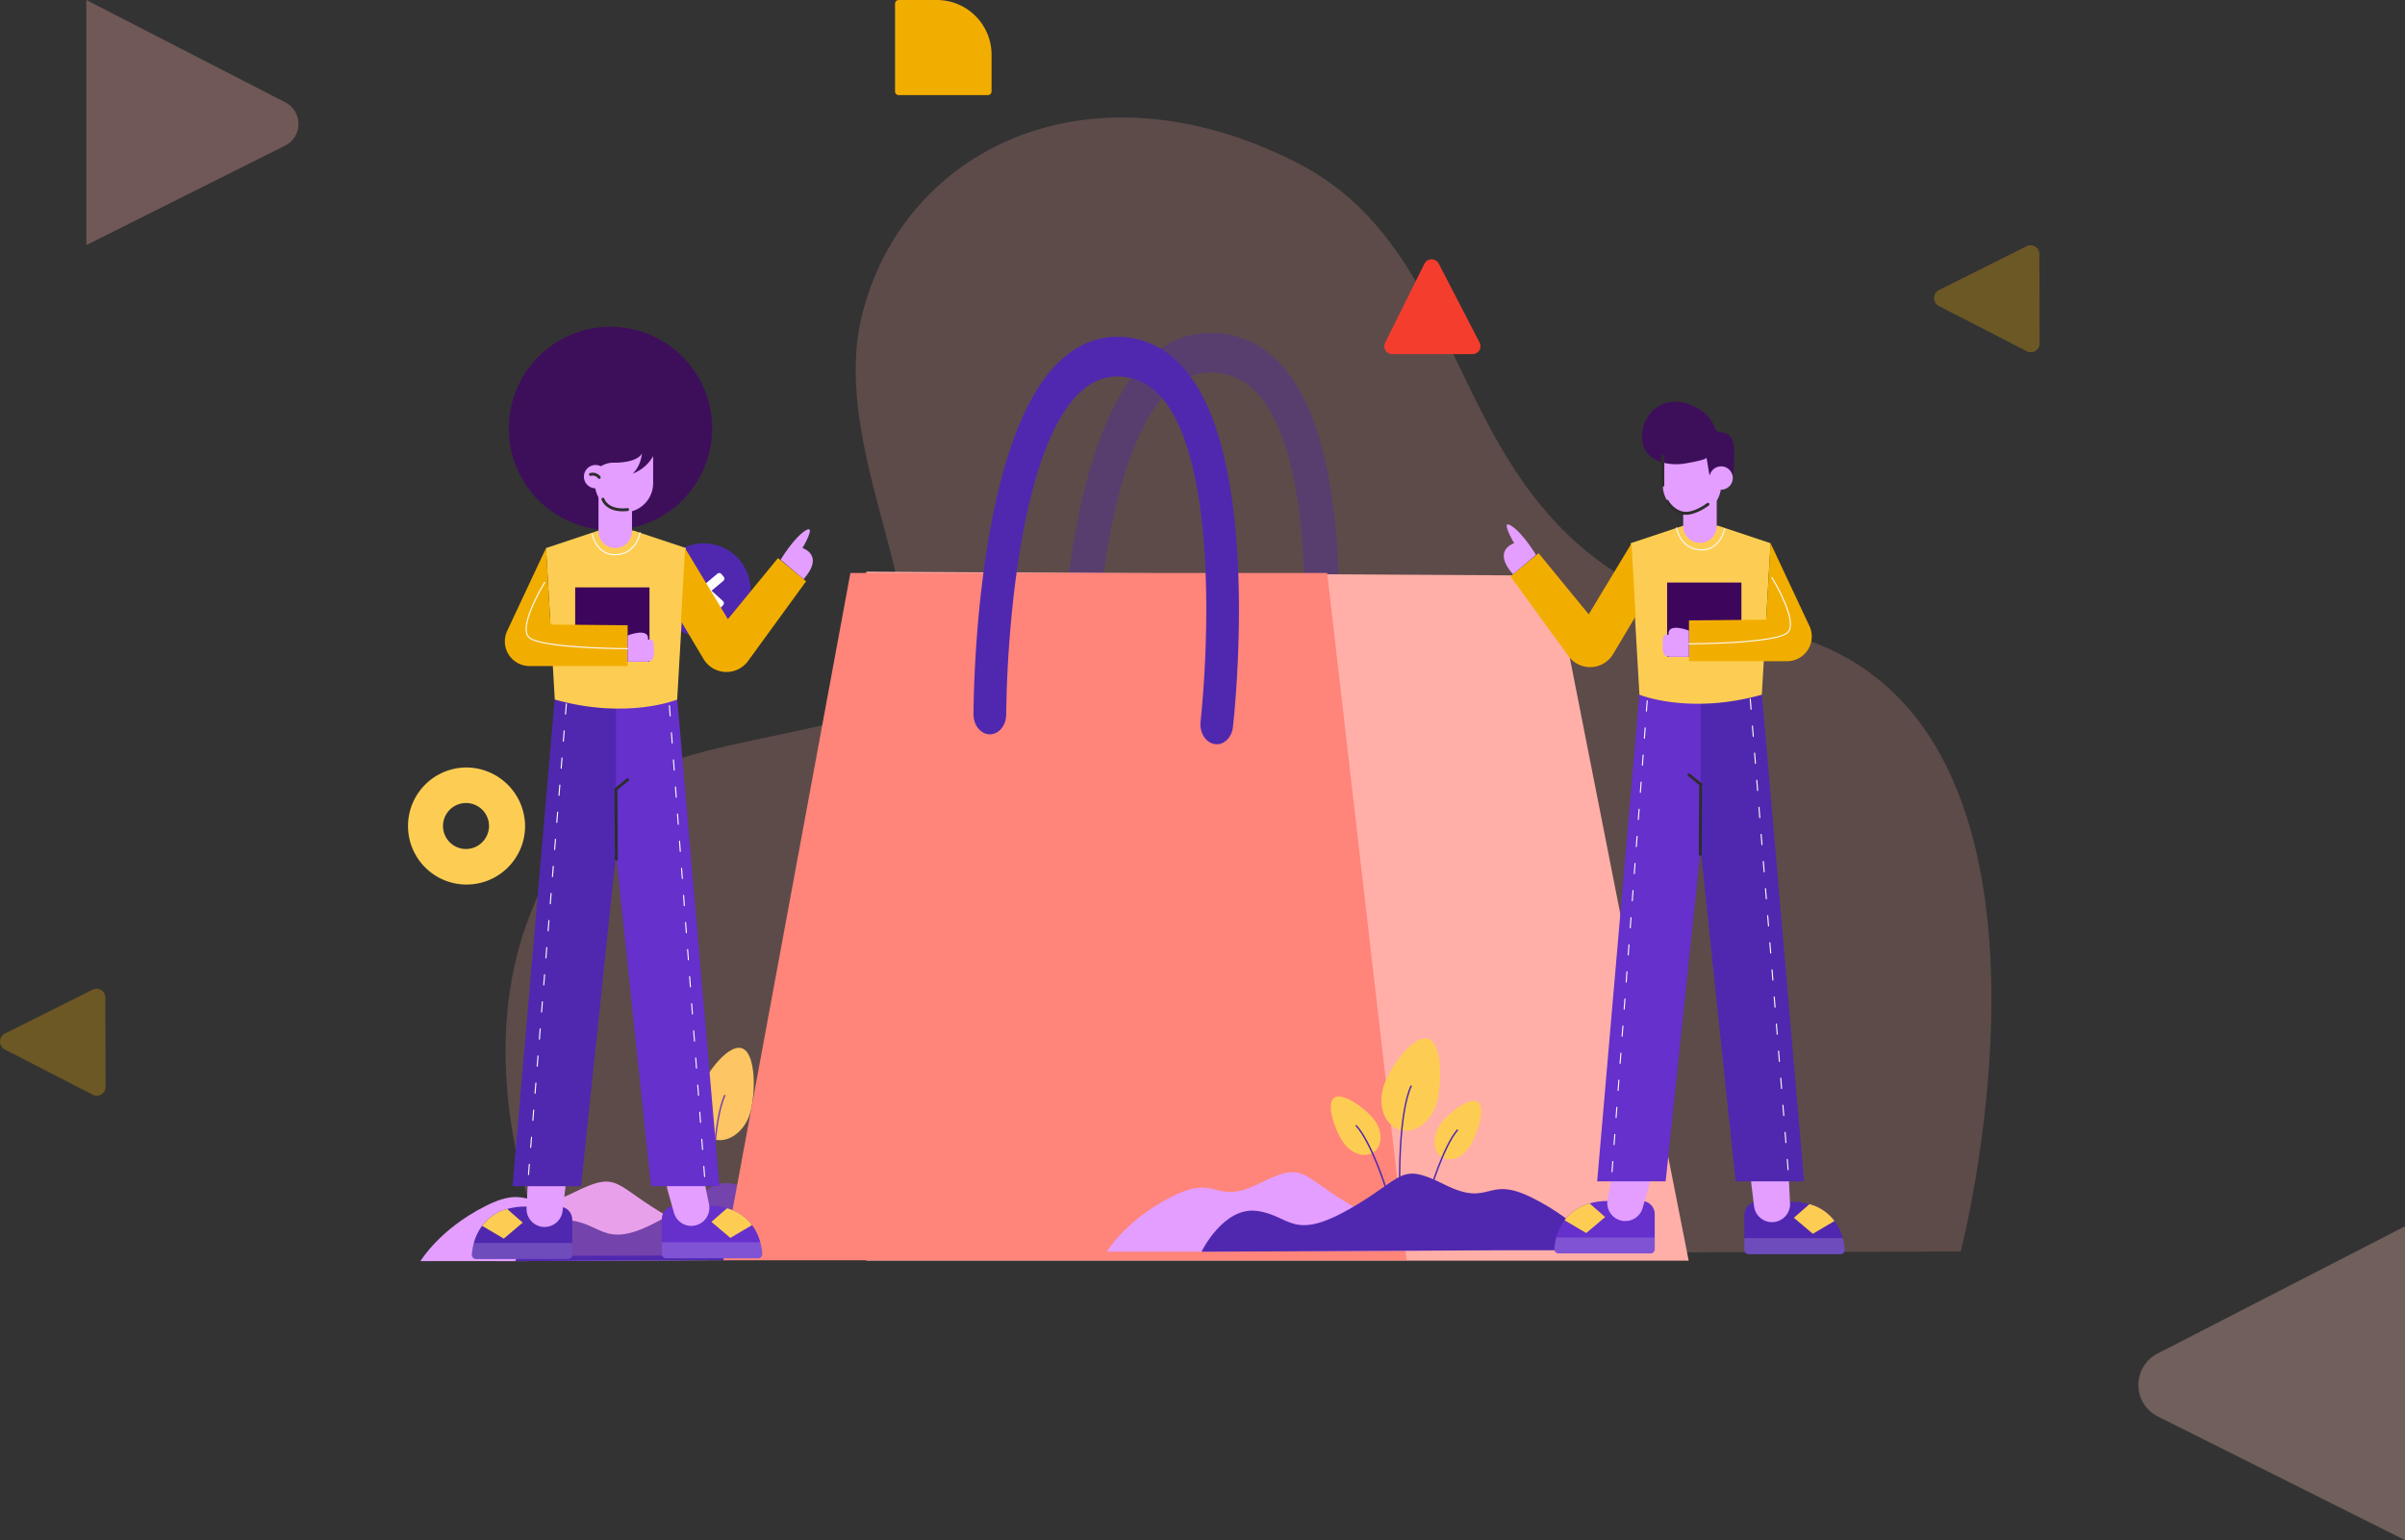 <svg xmlns="http://www.w3.org/2000/svg" width="1088.301" height="697.004" viewBox="0 0 1088.301 697.004">
    <rect x="0" y="0" width="1088.301" height="697.004" fill="#333333" stroke="none"/>
    <defs>
        <style>
            .cls-1{fill:#f2ae00}.cls-2{fill:#e39eff}.cls-3{fill:#5028af}.cls-4{fill:#fdcd53}.cls-8{fill:#ffafa8}.cls-10{opacity:.17}.cls-11{fill:#fff}.cls-12{fill:#6530cb}.cls-13{fill:#3d065c}.cls-14{fill:#2d2d2d}.cls-15{fill:#f9f9f9}.cls-16{fill:#3d0f5b}.cls-18{opacity:.3}
        </style>
    </defs>
    <g id="Group_1828" data-name="Group 1828" transform="translate(-89.707 -103.466)">
        <g id="Group_1815" data-name="Group 1815" transform="translate(273.555 103.466)">
            <g id="Group_1611" data-name="Group 1611" transform="translate(221.166)">
                <g id="Group_1610" data-name="Group 1610">
                    <g id="Group_1609" data-name="Group 1609">
                        <path id="Rectangle_923" d="M1.68 0h17.238a24.764 24.764 0 0 1 24.764 24.764v16.6A1.68 1.68 0 0 1 42 43.044H1.68A1.68 1.68 0 0 1 0 41.364V1.68A1.68 1.68 0 0 1 1.68 0z" class="cls-1" data-name="Rectangle 923"/>
                    </g>
                </g>
            </g>
            <g id="Group_1638" data-name="Group 1638" transform="translate(6.413 474.2)">
                <g id="Group_1618" data-name="Group 1618" transform="translate(0 60.553)">
                    <g id="Group_1614" data-name="Group 1614">
                        <g id="Group_1613" data-name="Group 1613">
                            <g id="Group_1612" data-name="Group 1612">
                                <path id="Path_4230" d="M303.795 480.361l136.485-.661s-9.891-20.44-25.056-18.462-15.823 13.846-41.538-.659-22.417-21.758-43.517-11.21-18.462-4.614-39.561 5.935-29.671 25.055-29.671 25.055z" class="cls-2" data-name="Path 4230" transform="translate(-260.937 -444.365)"/>
                            </g>
                        </g>
                    </g>
                    <g id="Group_1617" data-name="Group 1617" transform="translate(42.858 .66)">
                        <g id="Group_1616" data-name="Group 1616">
                            <g id="Group_1615" data-name="Group 1615">
                                <path id="Path_4231" d="M426.094 479.494l-135.826.659s9.891-20.44 25.056-18.462 15.823 13.846 41.538-.659 22.417-21.758 43.517-11.209 18.462-4.616 39.561 5.934 30.329 23.737 30.329 23.737z" class="cls-3" data-name="Path 4231" transform="translate(-290.268 -444.816)"/>
                            </g>
                        </g>
                    </g>
                </g>
                <g id="Group_1637" data-name="Group 1637" transform="translate(101.363)">
                    <g id="Group_1621" data-name="Group 1621" transform="translate(22.881)">
                        <g id="Group_1620" data-name="Group 1620">
                            <g id="Group_1619" data-name="Group 1619">
                                <path id="Path_4232" d="M370.957 432.253c-2.456 8.589-9.864 14-16.545 12.093s-10.105-10.423-7.649-19.013 13.57-24.16 20.25-22.249 6.4 20.579 3.944 29.169z" class="cls-4" data-name="Path 4232" transform="translate(-345.968 -402.923)"/>
                            </g>
                        </g>
                    </g>
                    <g id="Group_1624" data-name="Group 1624" transform="translate(30.832 21.244)">
                        <g id="Group_1623" data-name="Group 1623">
                            <g id="Group_1622" data-name="Group 1622">
                                <path id="Path_4233" d="M351.595 464.155c-.395-1.98-.7-34.368 5.124-46.693l.6.282c-5.773 12.212-5.465 44.319-5.073 46.283z" class="cls-3" data-name="Path 4233" transform="translate(-351.409 -417.462)"/>
                            </g>
                        </g>
                    </g>
                    <g id="Group_1627" data-name="Group 1627" transform="translate(0 26.293)">
                        <g id="Group_1626" data-name="Group 1626">
                            <g id="Group_1625" data-name="Group 1625">
                                <path id="Path_4234" d="M335.881 441.617c3.577 5.2 9.723 7.261 13.728 4.613s4.351-9.005.774-14.2-14.483-13.238-18.488-10.591.41 14.984 3.986 20.178z" class="cls-4" data-name="Path 4234" transform="translate(-330.308 -420.917)"/>
                            </g>
                        </g>
                    </g>
                    <g id="Group_1630" data-name="Group 1630" transform="translate(11.126 39.13)">
                        <g id="Group_1629" data-name="Group 1629">
                            <g id="Group_1628" data-name="Group 1628">
                                <path id="Path_4235" d="M351.749 459.786c-.184-1.384-7.236-22.723-13.826-29.627l.478-.456c6.841 7.169 13.81 28.547 14 29.995z" class="cls-3" data-name="Path 4235" transform="translate(-337.923 -429.703)"/>
                            </g>
                        </g>
                    </g>
                    <g id="Group_1633" data-name="Group 1633" transform="translate(46.962 28.271)">
                        <g id="Group_1632" data-name="Group 1632">
                            <g id="Group_1631" data-name="Group 1631">
                                <path id="Path_4236" d="M378.353 442.971c-3.352 5.194-9.11 7.261-12.863 4.613s-4.078-9.007-.726-14.2 13.571-13.238 17.324-10.591-.388 14.982-3.735 20.178z" class="cls-4" data-name="Path 4236" transform="translate(-362.448 -422.271)"/>
                            </g>
                        </g>
                    </g>
                    <g id="Group_1636" data-name="Group 1636" transform="translate(44.073 41.118)">
                        <g id="Group_1635" data-name="Group 1635">
                            <g id="Group_1634" data-name="Group 1634">
                                <path id="Path_4237" d="M361.126 461.132l-.655-.08c.181-1.448 6.711-22.823 13.12-29.989l.491.438c-6.174 6.904-12.782 28.249-12.956 29.631z" class="cls-3" data-name="Path 4237" transform="translate(-360.471 -431.063)"/>
                            </g>
                        </g>
                    </g>
                </g>
            </g>
            <g id="Group_1639" data-name="Group 1639" opacity="0.21" transform="translate(44.916 53.171)">
                <path id="Path_4238" fill="#ffa8a1" d="M945.787 627.975l-638.937 2.006s-37.467-79.616-8.7-153.88 65.567-70.249 138.493-87.644-6.689-110.393 12.045-184.657 101.694-116.413 196.029-68.91 58.876 182.648 212.757 211.417 88.313 281.668 88.313 281.668z" data-name="Path 4238" transform="translate(-287.288 -114.777)"/>
            </g>
            <g id="Group_1646" data-name="Group 1646" transform="translate(143.437 150.615)">
                <g id="Group_1641" data-name="Group 1641" opacity="0.37" transform="translate(151.918)">
                    <g id="Group_1640" data-name="Group 1640">
                        <path id="Path_4239" d="M574.828 365.876a6.707 6.707 0 0 1-1.087-.088c-4.262-.685-7.236-5.227-6.643-10.142a479.41 479.41 0 0 0 2.668-57.563c-.63-39.744-6.8-69.086-17.853-84.852-5.921-8.451-13.148-12.925-22.092-13.681-8.7-.722-16.194 2.421-22.929 9.641-13.058 14-22.853 42.974-28.325 83.8a505.493 505.493 0 0 0-4.3 59.4c0 4.965-3.489 8.989-7.794 8.989s-7.794-4.024-7.794-8.989c0-4.739.427-116.523 37.6-156.369 9.943-10.661 21.6-15.513 34.68-14.4 13.3 1.121 24.429 7.958 33.088 20.32 31.528 45.013 19.036 151.67 18.49 156.188-.545 4.495-3.884 7.746-7.709 7.746z" class="cls-3" data-name="Path 4239" transform="translate(-458.684 -181.466)"/>
                    </g>
                </g>
                <g id="Group_1642" data-name="Group 1642" transform="translate(64.722 108.096)">
                    <path id="Path_4240" d="M771.163 567.276H399.009v-311.83l311.027 1.782z" class="cls-8" data-name="Path 4240" transform="translate(-399.009 -255.446)"/>
                </g>
                <g id="Group_1643" data-name="Group 1643" transform="translate(0 108.702)">
                    <path id="Path_4241" fill="#ff847a" d="M663.943 566.887H354.714l57.531-311.027h215.741z" data-name="Path 4241" transform="translate(-354.714 -255.86)"/>
                </g>
                <g id="Group_1645" data-name="Group 1645" transform="translate(113.264 1.797)">
                    <g id="Group_1644" data-name="Group 1644">
                        <path id="Path_4242" d="M542.293 367.107a6.031 6.031 0 0 1-1.029-.089c-4.04-.684-6.857-5.227-6.3-10.142a505.2 505.2 0 0 0 2.529-57.563c-.6-39.744-6.447-69.086-16.918-84.852-5.612-8.45-12.459-12.926-20.936-13.679-8.242-.722-15.345 2.42-21.728 9.639-12.375 14-21.658 42.975-26.842 83.8a532.974 532.974 0 0 0-4.072 59.4c0 4.965-3.307 8.989-7.386 8.989s-7.386-4.024-7.386-8.989c0-4.739.4-116.522 35.628-156.369 9.423-10.659 20.474-15.513 32.863-14.4 12.6 1.122 23.151 7.959 31.357 20.321 29.876 45.013 18.04 151.671 17.521 156.187-.511 4.495-3.675 7.747-7.301 7.747z" class="cls-3" data-name="Path 4242" transform="translate(-432.23 -182.697)"/>
                    </g>
                </g>
            </g>
            <g id="Group_1673" data-name="Group 1673" transform="translate(316.994 469.928)">
                <g id="Group_1653" data-name="Group 1653" transform="translate(0 60.554)">
                    <g id="Group_1649" data-name="Group 1649">
                        <g id="Group_1648" data-name="Group 1648">
                            <g id="Group_1647" data-name="Group 1647">
                                <path id="Path_4243" d="M516.351 477.438l136.484-.661s-9.889-20.439-25.055-18.462-15.824 13.848-41.538-.659-22.419-21.758-43.517-11.209-18.462-4.616-39.561 5.934-29.671 25.056-29.671 25.056z" class="cls-2" data-name="Path 4243" transform="translate(-473.493 -441.441)"/>
                            </g>
                        </g>
                    </g>
                    <g id="Group_1652" data-name="Group 1652" transform="translate(42.858 .66)">
                        <g id="Group_1651" data-name="Group 1651">
                            <g id="Group_1650" data-name="Group 1650">
                                <path id="Path_4244" d="M638.649 476.57l-135.825.661s9.889-20.44 25.055-18.462 15.824 13.846 41.538-.66 22.419-21.757 43.518-11.209 18.46-4.614 39.56 5.935 30.33 23.735 30.33 23.735z" class="cls-3" data-name="Path 4244" transform="translate(-502.824 -441.893)"/>
                            </g>
                        </g>
                    </g>
                </g>
                <g id="Group_1672" data-name="Group 1672" transform="translate(101.362)">
                    <g id="Group_1656" data-name="Group 1656" transform="translate(22.882)">
                        <g id="Group_1655" data-name="Group 1655">
                            <g id="Group_1654" data-name="Group 1654">
                                <path id="Path_4245" d="M583.512 429.329c-2.456 8.59-9.863 14-16.544 12.094S556.863 431 559.319 422.41s13.57-24.16 20.251-22.251 6.399 20.58 3.942 29.17z" class="cls-4" data-name="Path 4245" transform="translate(-558.524 -399.999)"/>
                            </g>
                        </g>
                    </g>
                    <g id="Group_1659" data-name="Group 1659" transform="translate(30.832 21.244)">
                        <g id="Group_1658" data-name="Group 1658">
                            <g id="Group_1657" data-name="Group 1657">
                                <path id="Path_4246" d="M564.151 461.233c-.4-1.98-.7-34.368 5.124-46.695l.6.282c-5.775 12.213-5.466 44.32-5.075 46.284z" class="cls-3" data-name="Path 4246" transform="translate(-563.965 -414.538)"/>
                            </g>
                        </g>
                    </g>
                    <g id="Group_1662" data-name="Group 1662" transform="translate(0 26.294)">
                        <g id="Group_1661" data-name="Group 1661">
                            <g id="Group_1660" data-name="Group 1660">
                                <path id="Path_4247" d="M548.437 438.694c3.577 5.194 9.723 7.259 13.726 4.611s4.351-9.005.774-14.2-14.483-13.238-18.487-10.591.41 14.986 3.987 20.18z" class="cls-4" data-name="Path 4247" transform="translate(-542.864 -417.994)"/>
                            </g>
                        </g>
                    </g>
                    <g id="Group_1665" data-name="Group 1665" transform="translate(11.127 39.132)">
                        <g id="Group_1664" data-name="Group 1664">
                            <g id="Group_1663" data-name="Group 1663">
                                <path id="Path_4248" d="M564.3 456.861c-.184-1.382-7.236-22.721-13.826-29.625l.476-.456c6.841 7.167 13.81 28.547 14 29.993z" class="cls-3" data-name="Path 4248" transform="translate(-550.479 -426.78)"/>
                            </g>
                        </g>
                    </g>
                    <g id="Group_1668" data-name="Group 1668" transform="translate(46.962 28.273)">
                        <g id="Group_1667" data-name="Group 1667">
                            <g id="Group_1666" data-name="Group 1666">
                                <path id="Path_4249" d="M590.907 440.047c-3.35 5.2-9.11 7.261-12.863 4.613s-4.077-9.005-.726-14.2 13.573-13.237 17.325-10.589-.383 14.981-3.736 20.176z" class="cls-4" data-name="Path 4249" transform="translate(-575.004 -419.348)"/>
                            </g>
                        </g>
                    </g>
                    <g id="Group_1671" data-name="Group 1671" transform="translate(44.074 41.117)">
                        <g id="Group_1670" data-name="Group 1670">
                            <g id="Group_1669" data-name="Group 1669">
                                <path id="Path_4250" d="M573.68 458.21l-.653-.082c.18-1.447 6.71-22.822 13.12-29.989l.491.44c-6.175 6.904-12.785 28.249-12.958 29.631z" class="cls-3" data-name="Path 4250" transform="translate(-573.027 -428.139)"/>
                            </g>
                        </g>
                    </g>
                </g>
            </g>
            <g id="Group_1734" data-name="Group 1734" transform="translate(496.627 181.796)">
                <g id="Group_1720" data-name="Group 1720" transform="translate(0 55.52)">
                    <g id="Group_1711" data-name="Group 1711">
                        <g id="Group_1692" data-name="Group 1692" transform="translate(22.893 288.451)">
                            <g id="Group_1682" data-name="Group 1682" transform="translate(85.976 .29)">
                                <g id="Group_1675" data-name="Group 1675" transform="translate(0 17.801)">
                                    <g id="Group_1674" data-name="Group 1674">
                                        <path id="Path_4251" d="M714.437 474.332h-41.57a1.927 1.927 0 0 1-1.927-1.927v-15.876a5.935 5.935 0 0 1 5.934-5.934h15.165a30.547 30.547 0 0 1 8.367 1.089 20.885 20.885 0 0 1 11.334 7.621 22.867 22.867 0 0 1 3.739 7.773 27.207 27.207 0 0 1 .883 5.222 1.916 1.916 0 0 1-1.925 2.032z" class="cls-3" data-name="Path 4251" transform="translate(-670.939 -450.595)"/>
                                    </g>
                                </g>
                                <g id="Group_1677" class="cls-10" data-name="Group 1677" transform="translate(0 34.285)">
                                    <g id="Group_1676" data-name="Group 1676">
                                        <path id="Path_4252" d="M714.437 469.129h-41.57a1.927 1.927 0 0 1-1.927-1.927v-5.326h44.539a27.207 27.207 0 0 1 .883 5.222 1.916 1.916 0 0 1-1.925 2.031z" class="cls-11" data-name="Path 4252" transform="translate(-670.939 -461.876)"/>
                                    </g>
                                </g>
                                <g id="Group_1679" data-name="Group 1679" transform="translate(22.419 18.89)">
                                    <g id="Group_1678" data-name="Group 1678">
                                        <path id="Path_4253" d="M704.664 458.961l-9.81 5.8-8.571-7.253 7.047-6.165a20.885 20.885 0 0 1 11.334 7.618z" class="cls-4" data-name="Path 4253" transform="translate(-686.282 -451.34)"/>
                                    </g>
                                </g>
                                <g id="Group_1681" data-name="Group 1681" transform="translate(3.035)">
                                    <g id="Group_1680" data-name="Group 1680">
                                        <path id="Path_4254" d="M690.141 446.19l.521 10.681a8.176 8.176 0 0 1-8.166 8.574 8.178 8.178 0 0 1-8.117-7.186l-1.3-10.681a8.175 8.175 0 0 1 8.115-9.166h.782a8.175 8.175 0 0 1 8.165 7.778z" class="cls-2" data-name="Path 4254" transform="translate(-673.016 -438.412)"/>
                                    </g>
                                </g>
                            </g>
                            <g id="Group_1691" data-name="Group 1691">
                                <g id="Group_1684" data-name="Group 1684" transform="translate(0 17.762)">
                                    <g id="Group_1683" data-name="Group 1683">
                                        <path id="Path_4255" d="M614.028 474.105H655.6a1.927 1.927 0 0 0 1.927-1.926V456.3a5.934 5.934 0 0 0-5.934-5.934h-15.167a30.546 30.546 0 0 0-8.367 1.087 20.879 20.879 0 0 0-11.334 7.623 22.84 22.84 0 0 0-3.739 7.773 27.152 27.152 0 0 0-.883 5.221 1.916 1.916 0 0 0 1.925 2.035z" class="cls-12" data-name="Path 4255" transform="translate(-612.099 -450.37)"/>
                                    </g>
                                </g>
                                <g id="Group_1686" class="cls-10" data-name="Group 1686" transform="translate(0 34.246)">
                                    <g id="Group_1685" data-name="Group 1685">
                                        <path id="Path_4256" d="M614.028 468.9H655.6a1.927 1.927 0 0 0 1.927-1.926v-5.326h-44.541a27.151 27.151 0 0 0-.883 5.221 1.916 1.916 0 0 0 1.925 2.031z" class="cls-11" data-name="Path 4256" transform="translate(-612.099 -461.651)"/>
                                    </g>
                                </g>
                                <g id="Group_1688" data-name="Group 1688" transform="translate(4.627 18.849)">
                                    <g id="Group_1687" data-name="Group 1687">
                                        <path id="Path_4257" d="M615.265 458.737l9.81 5.795 8.571-7.253-7.047-6.165a20.879 20.879 0 0 0-11.334 7.623z" class="cls-4" data-name="Path 4257" transform="translate(-615.265 -451.114)"/>
                                    </g>
                                </g>
                                <g id="Group_1690" data-name="Group 1690" transform="translate(23.933)">
                                    <g id="Group_1689" data-name="Group 1689">
                                        <path id="Path_4258" d="M630.776 444.762l-2.132 10.478a8.176 8.176 0 0 0 6.774 9.712 8.176 8.176 0 0 0 9.11-5.875l2.9-10.36a8.178 8.178 0 0 0-6.635-10.29l-.773-.118a8.175 8.175 0 0 0-9.244 6.453z" class="cls-2" data-name="Path 4258" transform="translate(-628.478 -438.214)"/>
                                    </g>
                                </g>
                            </g>
                        </g>
                        <g id="Group_1694" data-name="Group 1694" transform="translate(86.122 76.102)">
                            <g id="Group_1693" data-name="Group 1693">
                                <path id="Path_4259" d="M686.031 293.215L705.152 514.1h-30.989l-15.825-150.335-2.967-70.879z" class="cls-3" data-name="Path 4259" transform="translate(-655.371 -292.885)"/>
                            </g>
                        </g>
                        <g id="Group_1696" data-name="Group 1696" transform="translate(42.275 76.431)">
                            <g id="Group_1695" data-name="Group 1695">
                                <path id="Path_4260" d="M644.485 293.111l-19.121 220.88h30.989l15.824-150.331v-70.55z" class="cls-12" data-name="Path 4260" transform="translate(-625.364 -293.111)"/>
                            </g>
                        </g>
                        <g id="Group_1698" data-name="Group 1698" transform="translate(57.44 .607)">
                            <g id="Group_1697" data-name="Group 1697">
                                <path id="Path_4261" d="M699.04 249.13l-3.957 68.57c-32.967 9.232-55.384 0-55.384 0l-3.957-68.571 20.611-6.87 3.125-1.042H675.3l3.784 1.26z" class="cls-4" data-name="Path 4261" transform="translate(-635.742 -241.218)"/>
                            </g>
                        </g>
                        <g id="Group_1700" data-name="Group 1700" transform="translate(73.924 26.321)">
                            <g id="Group_1699" data-name="Group 1699">
                                <path id="Rectangle_924" d="M0 0H33.627V33.627H0z" class="cls-13" data-name="Rectangle 924"/>
                            </g>
                        </g>
                        <g id="Group_1702" data-name="Group 1702" transform="translate(83.814 8.519)">
                            <g id="Group_1701" data-name="Group 1701">
                                <path id="Path_4262" d="M698.166 300.04h-44.374v-18.462l5.275-.053 29.65-.278 2-34.615 17.578 37.47a11.185 11.185 0 0 1-10.129 15.938z" class="cls-1" data-name="Path 4262" transform="translate(-653.792 -246.633)"/>
                            </g>
                        </g>
                        <g id="Group_1704" data-name="Group 1704" transform="translate(71.884 46.788)">
                            <g id="Group_1703" data-name="Group 1703">
                                <path id="Path_4263" d="M657.557 274.116s-9.891-3.957-9.23 1.977c0 0-2.638-1.318-2.638 2.637s-.824 7.253 3.543 7.253h8.324z" class="cls-2" data-name="Path 4263" transform="translate(-645.628 -272.824)"/>
                            </g>
                        </g>
                        <g id="Group_1706" data-name="Group 1706" transform="translate(3.045 8.618)">
                            <g id="Group_1705" data-name="Group 1705">
                                <path id="Path_4264" d="M655.172 279.615l-10.227 17.169a12.086 12.086 0 0 1-20.155.937l-22-30.218-4.272-5.868 12.725-10.509 4.7 5.735 17.974 21.923 19.355-32.084z" class="cls-1" data-name="Path 4264" transform="translate(-598.515 -246.701)"/>
                            </g>
                        </g>
                        <g id="Group_1708" data-name="Group 1708">
                            <g id="Group_1707" data-name="Group 1707">
                                <path id="Path_4265" d="M611.013 254.6s-5.934-9.891-11.209-13.187 1.319 7.912 1.319 7.912-10.221 3.105-.5 14.08z" class="cls-2" data-name="Path 4265" transform="translate(-596.431 -240.803)"/>
                            </g>
                        </g>
                        <g id="Group_1710" data-name="Group 1710" transform="translate(83.155 112.695)">
                            <g id="Group_1709" data-name="Group 1709">
                                <path id="Path_4266" d="M659.1 355.234a.661.661 0 0 1-.656-.663l.177-31.383-5.029-4.087a.66.66 0 0 1 .833-1.023l5.52 4.484-.181 32.016a.661.661 0 0 1-.664.656z" class="cls-14" data-name="Path 4266" transform="translate(-653.341 -317.93)"/>
                            </g>
                        </g>
                    </g>
                    <g id="Group_1713" data-name="Group 1713" transform="translate(48.749 79.627)">
                        <g id="Group_1712" data-name="Group 1712">
                            <path id="Path_4267" d="M630.042 508.879h-.019a.249.249 0 0 1-.228-.266l.344-4.6a.251.251 0 0 1 .264-.228.248.248 0 0 1 .229.264l-.343 4.6a.248.248 0 0 1-.247.23zm.916-12.264h-.019a.247.247 0 0 1-.228-.265l.343-4.6a.25.25 0 0 1 .265-.228.247.247 0 0 1 .228.264l-.343 4.6a.247.247 0 0 1-.246.229zm.915-12.264h-.019a.247.247 0 0 1-.228-.264l.345-4.6a.247.247 0 1 1 .492.037l-.343 4.6a.248.248 0 0 1-.247.228zm.916-12.264h-.019a.247.247 0 0 1-.228-.264l.343-4.6a.252.252 0 0 1 .266-.228.247.247 0 0 1 .228.264l-.345 4.6a.246.246 0 0 1-.245.229zm.916-12.265h-.019a.247.247 0 0 1-.228-.266l.343-4.6a.247.247 0 1 1 .493.038l-.343 4.6a.247.247 0 0 1-.246.229zm.915-12.264h-.02a.249.249 0 0 1-.229-.266l.345-4.6a.253.253 0 0 1 .264-.228.248.248 0 0 1 .228.266l-.343 4.6a.248.248 0 0 1-.245.229zm.916-12.264h-.019a.247.247 0 0 1-.228-.266l.343-4.6a.253.253 0 0 1 .266-.229.248.248 0 0 1 .228.266l-.343 4.6a.248.248 0 0 1-.247.235zm.916-12.264h-.019a.248.248 0 0 1-.228-.266l.343-4.6a.247.247 0 1 1 .492.038l-.343 4.6a.246.246 0 0 1-.245.23zm.915-12.264h-.017a.249.249 0 0 1-.229-.266l.345-4.6a.253.253 0 0 1 .264-.228.247.247 0 0 1 .228.266l-.343 4.6a.248.248 0 0 1-.248.23zm.916-12.264h-.019a.248.248 0 0 1-.228-.266l.344-4.6a.25.25 0 0 1 .266-.228.247.247 0 0 1 .228.266l-.343 4.6a.248.248 0 0 1-.248.226zm.916-12.264h-.019a.247.247 0 0 1-.228-.265l.343-4.6a.248.248 0 0 1 .494.036l-.345 4.6a.247.247 0 0 1-.244.232zm.916-12.264h-.015a.247.247 0 0 1-.228-.264l.343-4.6a.252.252 0 0 1 .265-.228.247.247 0 0 1 .228.264l-.343 4.6a.247.247 0 0 1-.249.232zm.915-12.264h-.019a.247.247 0 0 1-.228-.264l.345-4.6a.253.253 0 0 1 .264-.228.247.247 0 0 1 .228.264l-.343 4.6a.248.248 0 0 1-.247.232zm.916-12.264h-.019a.247.247 0 0 1-.228-.264l.343-4.6a.253.253 0 0 1 .264-.228.247.247 0 0 1 .23.264l-.345 4.6a.246.246 0 0 1-.245.233zm.916-12.265h-.019a.247.247 0 0 1-.228-.264l.344-4.6a.255.255 0 0 1 .264-.229.249.249 0 0 1 .228.266l-.343 4.6a.246.246 0 0 1-.246.231zm.915-12.264h-.018a.247.247 0 0 1-.229-.264l.343-4.6a.255.255 0 0 1 .266-.228.247.247 0 0 1 .228.266l-.343 4.6a.247.247 0 0 1-.247.231zm.916-12.264h-.019a.247.247 0 0 1-.228-.266l.343-4.6a.262.262 0 0 1 .266-.228.248.248 0 0 1 .228.266l-.345 4.6a.245.245 0 0 1-.245.233zm.916-12.264h-.019a.248.248 0 0 1-.228-.266l.343-4.6a.255.255 0 0 1 .265-.228.247.247 0 0 1 .228.266l-.343 4.6a.247.247 0 0 1-.246.234z" class="cls-15" data-name="Path 4267" transform="translate(-629.795 -295.298)"/>
                        </g>
                    </g>
                    <g id="Group_1715" data-name="Group 1715" transform="translate(111.301 78.794)">
                        <g id="Group_1714" data-name="Group 1714">
                            <path id="Path_4268" d="M689.97 508.215a.248.248 0 0 1-.245-.228l-.37-4.6a.246.246 0 0 1 .226-.266.239.239 0 0 1 .266.226l.37 4.6a.247.247 0 0 1-.227.266zm-.985-12.259a.247.247 0 0 1-.247-.226l-.37-4.6a.248.248 0 0 1 .228-.266.238.238 0 0 1 .266.226l.37 4.6a.248.248 0 0 1-.227.267zM688 483.7a.247.247 0 0 1-.247-.228l-.37-4.6a.248.248 0 0 1 .226-.267.239.239 0 0 1 .266.228l.371 4.6a.248.248 0 0 1-.227.267zm-.986-12.258a.249.249 0 0 1-.247-.228l-.368-4.6a.247.247 0 0 1 .227-.266.24.24 0 0 1 .266.226l.37 4.6a.246.246 0 0 1-.227.266zm-.985-12.259a.247.247 0 0 1-.247-.226l-.37-4.6a.247.247 0 0 1 .227-.266.242.242 0 0 1 .267.227l.37 4.6a.248.248 0 0 1-.226.267zm-.985-12.258a.247.247 0 0 1-.247-.228l-.37-4.6a.247.247 0 0 1 .227-.267.239.239 0 0 1 .266.227l.371 4.6a.248.248 0 0 1-.228.266zm-.986-12.259a.247.247 0 0 1-.247-.227l-.37-4.6a.248.248 0 0 1 .228-.266.24.24 0 0 1 .266.227l.37 4.6a.249.249 0 0 1-.226.267zm-.985-12.258a.247.247 0 0 1-.247-.228l-.37-4.6a.249.249 0 0 1 .227-.267.239.239 0 0 1 .267.227l.37 4.6a.247.247 0 0 1-.226.266zm-.985-12.259a.247.247 0 0 1-.247-.226l-.37-4.6a.247.247 0 0 1 .227-.266.238.238 0 0 1 .267.226l.368 4.6a.247.247 0 0 1-.226.266zm-.988-12.259a.247.247 0 0 1-.245-.228l-.371-4.6a.249.249 0 0 1 .227-.267.242.242 0 0 1 .267.226l.37 4.6a.246.246 0 0 1-.226.266zm-.985-12.258a.248.248 0 0 1-.247-.228l-.37-4.6a.247.247 0 0 1 .227-.266.24.24 0 0 1 .267.227l.37 4.6a.248.248 0 0 1-.228.266zm-.985-12.259a.247.247 0 0 1-.247-.227l-.37-4.6a.246.246 0 0 1 .226-.266.24.24 0 0 1 .266.227l.37 4.6a.247.247 0 0 1-.226.267zm-.986-12.258a.247.247 0 0 1-.245-.228l-.371-4.6a.249.249 0 0 1 .227-.267.244.244 0 0 1 .267.226l.37 4.6a.246.246 0 0 1-.227.266zm-.985-12.259a.247.247 0 0 1-.247-.227l-.369-4.6a.247.247 0 0 1 .226-.266.243.243 0 0 1 .267.227l.37 4.6a.25.25 0 0 1-.228.267zm-.985-12.258a.247.247 0 0 1-.247-.228l-.37-4.6a.247.247 0 1 1 .492-.041l.37 4.6a.248.248 0 0 1-.226.267zm-.986-12.258a.248.248 0 0 1-.245-.228l-.37-4.6a.247.247 0 0 1 .227-.266.238.238 0 0 1 .266.226l.37 4.6a.246.246 0 0 1-.227.266zm-.985-12.259a.247.247 0 0 1-.247-.227l-.37-4.6a.246.246 0 0 1 .227-.266.238.238 0 0 1 .266.227l.371 4.6a.249.249 0 0 1-.227.267zm-.986-12.258a.247.247 0 0 1-.246-.228l-.37-4.6a.247.247 0 0 1 .226-.266.242.242 0 0 1 .266.226l.37 4.6a.246.246 0 0 1-.227.266z" class="cls-15" data-name="Path 4268" transform="translate(-672.603 -294.728)"/>
                        </g>
                    </g>
                    <g id="Group_1717" data-name="Group 1717" transform="translate(83.608 23.825)">
                        <g id="Group_1716" data-name="Group 1716">
                            <path id="Path_4269" d="M653.9 287.585a.247.247 0 1 1 0-.494c.4 0 40.118-.1 44.608-5.232 4.445-5.078-7.221-24.181-7.339-24.374a.247.247 0 1 1 .421-.259c.491.8 11.973 19.609 7.291 24.958-4.636 5.3-43.335 5.4-44.981 5.4z" class="cls-15" data-name="Path 4269" transform="translate(-653.651 -257.108)"/>
                        </g>
                    </g>
                    <g id="Group_1719" data-name="Group 1719" transform="translate(77.962 1.348)">
                        <g id="Group_1718" data-name="Group 1718">
                            <path id="Path_4270" d="M661.44 252.142c-.285 0-.574-.01-.874-.032-9.322-.665-10.763-10.007-10.776-10.1a.247.247 0 1 1 .49-.07c.013.091 1.4 9.042 10.322 9.679s10.849-9.048 10.868-9.145a.245.245 0 0 1 .289-.2.248.248 0 0 1 .2.289c-.022.1-1.925 9.579-10.519 9.579z" class="cls-15" data-name="Path 4270" transform="translate(-649.787 -241.725)"/>
                        </g>
                    </g>
                </g>
                <g id="Group_1733" data-name="Group 1733" transform="translate(62.599)">
                    <g id="Group_1722" data-name="Group 1722" transform="translate(18.612 32.889)">
                        <g id="Group_1721" data-name="Group 1721">
                            <path id="Path_4271" d="M659.594 256.3a7.583 7.583 0 0 1-7.583-7.582V232.9a7.581 7.581 0 0 1 7.583-7.583 7.583 7.583 0 0 1 7.582 7.583v15.824a7.582 7.582 0 0 1-7.582 7.576z" class="cls-2" data-name="Path 4271" transform="translate(-652.011 -225.315)"/>
                        </g>
                    </g>
                    <g id="Group_1724" data-name="Group 1724" transform="translate(9.382 7.506)">
                        <g id="Group_1723" data-name="Group 1723">
                            <path id="Path_4272" d="M672.068 221.129v17.144a13.187 13.187 0 0 1-26.374 0v-17.144a13.187 13.187 0 0 1 26.374 0z" class="cls-2" data-name="Path 4272" transform="translate(-645.694 -207.943)"/>
                        </g>
                    </g>
                    <g id="Group_1726" data-name="Group 1726">
                        <g id="Group_1725" data-name="Group 1725">
                            <path id="Path_4273" d="M669.755 236.026s-1.319-7.9-1.319-7.912c0 1.078-9.5 2.637-10.539 2.776-7.356.983-17.324-1.289-18.475-10.1-1.324-10.129 6.419-19.175 16.82-17.856 6.491.824 13.492 5.1 15.821 11.388a3.94 3.94 0 0 0 .8 1.523c1.106 1.083 3.979.56 5.506 1.867 2.034 1.74 2.6 4.546 2.6 7.1 0 9.891-.659 11.209-.659 11.209z" class="cls-16" data-name="Path 4273" transform="translate(-639.273 -202.806)"/>
                        </g>
                    </g>
                    <g id="Group_1728" data-name="Group 1728" transform="translate(30.481 29.264)">
                        <g id="Group_1727" data-name="Group 1727">
                            <path id="Path_4274" d="M670.684 228.109a5.275 5.275 0 1 1-5.275-5.275 5.276 5.276 0 0 1 5.275 5.275z" class="cls-2" data-name="Path 4274" transform="translate(-660.134 -222.834)"/>
                        </g>
                    </g>
                    <g id="Group_1730" data-name="Group 1730" transform="translate(10.7 44.429)">
                        <g id="Group_1729" data-name="Group 1729">
                            <path id="Path_4275" d="M655.739 239.948a8.3 8.3 0 0 1-.935-.053c-5.178-.6-8-5.491-8.121-5.7a.659.659 0 0 1 1.147-.65c.025.045 2.623 4.519 7.125 5.038 4.566.525 10.3-3.871 10.36-3.914a.659.659 0 0 1 .809 1.04c-.238.185-5.508 4.239-10.385 4.239z" class="cls-14" data-name="Path 4275" transform="translate(-646.596 -233.213)"/>
                        </g>
                    </g>
                    <g id="Group_1732" data-name="Group 1732" transform="translate(8.723 23.979)">
                        <g id="Group_1731" data-name="Group 1731">
                            <path id="Path_4276" d="M645.9 233.732a.658.658 0 0 1-.658-.66l.023-13.2a.658.658 0 0 1 .659-.658.658.658 0 0 1 .658.66l-.023 13.2a.659.659 0 0 1-.659.658z" class="cls-14" data-name="Path 4276" transform="translate(-645.243 -219.217)"/>
                        </g>
                    </g>
                </g>
            </g>
            <g id="Group_1737" data-name="Group 1737" transform="translate(0 347.336)">
                <g id="Group_1736" data-name="Group 1736">
                    <g id="Group_1735" data-name="Group 1735">
                        <path id="Path_4277" d="M283.429 316.1a26.491 26.491 0 1 0 26.881 26.488 26.685 26.685 0 0 0-26.881-26.488zm0 36.895a10.408 10.408 0 1 1 10.561-10.406 10.485 10.485 0 0 1-10.561 10.405z" class="cls-4" data-name="Path 4277" transform="translate(-256.548 -316.099)"/>
                    </g>
                </g>
            </g>
            <g id="Group_1740" data-name="Group 1740" transform="translate(442.569 117.354)">
                <g id="Group_1739" data-name="Group 1739">
                    <g id="Group_1738" data-name="Group 1738">
                        <path id="Path_4278" fill="#f53d2d" d="M577.593 160.7l-17.785 35.764a3.569 3.569 0 0 0 3.25 5.135h36.294a3.568 3.568 0 0 0 3.223-5.186l-18.51-35.764a3.642 3.642 0 0 0-6.472.051z" data-name="Path 4278" transform="translate(-559.434 -158.704)"/>
                    </g>
                </g>
            </g>
            <g id="Group_1743" data-name="Group 1743" transform="translate(71.116 167.325)">
                <g id="Group_1742" data-name="Group 1742">
                    <g id="Group_1741" data-name="Group 1741">
                        <path id="Path_4279" d="M323.376 194.9l-17.784 35.765a3.567 3.567 0 0 0 3.248 5.133h36.3a3.567 3.567 0 0 0 3.223-5.184l-18.512-35.765a3.642 3.642 0 0 0-6.475.051z" class="cls-2" data-name="Path 4279" transform="translate(-305.218 -192.903)"/>
                    </g>
                </g>
            </g>
            <g id="Group_1753" data-name="Group 1753" transform="translate(109.432 241.949)">
                <g id="Group_1746" data-name="Group 1746">
                    <g id="Group_1745" data-name="Group 1745">
                        <g id="Group_1744" data-name="Group 1744">
                            <circle id="Ellipse_163" cx="21.234" cy="21.234" r="21.234" class="cls-3" data-name="Ellipse 163" transform="rotate(-78.103 25.612 20.778)"/>
                        </g>
                    </g>
                </g>
                <g id="Group_1749" data-name="Group 1749" transform="translate(16.033 16.865)">
                    <g id="Group_1748" data-name="Group 1748">
                        <g id="Group_1747" data-name="Group 1747">
                            <path id="Rectangle_925" d="M1.288 0h1.618a1.289 1.289 0 0 1 1.288 1.289V20a1.288 1.288 0 0 1-1.288 1.29H1.288A1.288 1.288 0 0 1 0 20V1.288A1.288 1.288 0 0 1 1.288 0z" class="cls-11" data-name="Rectangle 925" transform="rotate(50.012 8.156 17.486)"/>
                        </g>
                    </g>
                </g>
                <g id="Group_1752" data-name="Group 1752" transform="translate(16.259 16.589)">
                    <g id="Group_1751" data-name="Group 1751">
                        <g id="Group_1750" data-name="Group 1750">
                            <path id="Rectangle_926" d="M1.288 0h1.618a1.288 1.288 0 0 1 1.288 1.288V20a1.289 1.289 0 0 1-1.288 1.29H1.288A1.288 1.288 0 0 1 0 20V1.288A1.288 1.288 0 0 1 1.288 0z" class="cls-11" data-name="Rectangle 926" transform="rotate(132.366 6.112 11.269)"/>
                        </g>
                    </g>
                </g>
            </g>
            <g id="Group_1814" data-name="Group 1814" transform="translate(27.751 129.244)">
                <g id="Group_1801" data-name="Group 1801">
                    <g id="Group_1772" data-name="Group 1772" transform="translate(1.934 398.717)">
                        <g id="Group_1762" data-name="Group 1762" transform="translate(0 .288)">
                            <g id="Group_1755" data-name="Group 1755" transform="translate(0 17.803)">
                                <g id="Group_1754" data-name="Group 1754">
                                    <path id="Path_4280" d="M278.793 475.834h41.57a1.928 1.928 0 0 0 1.927-1.927v-15.876a5.934 5.934 0 0 0-5.934-5.934h-15.165a30.552 30.552 0 0 0-8.367 1.087 20.88 20.88 0 0 0-11.334 7.623 22.841 22.841 0 0 0-3.739 7.773 27.177 27.177 0 0 0-.883 5.221 1.917 1.917 0 0 0 1.925 2.033z" class="cls-3" data-name="Path 4280" transform="translate(-276.864 -452.097)"/>
                                </g>
                            </g>
                            <g id="Group_1757" class="cls-10" data-name="Group 1757" transform="translate(0 34.286)">
                                <g id="Group_1756" data-name="Group 1756">
                                    <path id="Path_4281" d="M278.793 470.631h41.57a1.928 1.928 0 0 0 1.927-1.927v-5.326h-44.539a27.179 27.179 0 0 0-.883 5.221 1.917 1.917 0 0 0 1.925 2.032z" class="cls-11" data-name="Path 4281" transform="translate(-276.864 -463.378)"/>
                                </g>
                            </g>
                            <g id="Group_1759" data-name="Group 1759" transform="translate(4.627 18.89)">
                                <g id="Group_1758" data-name="Group 1758">
                                    <path id="Path_4282" d="M280.03 460.464l9.81 5.795 8.573-7.253-7.049-6.165a20.88 20.88 0 0 0-11.334 7.623z" class="cls-4" data-name="Path 4282" transform="translate(-280.03 -452.841)"/>
                                </g>
                            </g>
                            <g id="Group_1761" data-name="Group 1761" transform="translate(24.735)">
                                <g id="Group_1760" data-name="Group 1760">
                                    <path id="Path_4283" d="M294.324 447.691l-.522 10.681a8.176 8.176 0 0 0 8.166 8.574 8.176 8.176 0 0 0 8.117-7.186l1.3-10.681a8.176 8.176 0 0 0-8.115-9.166h-.782a8.175 8.175 0 0 0-8.164 7.778z" class="cls-2" data-name="Path 4283" transform="translate(-293.792 -439.913)"/>
                                </g>
                            </g>
                        </g>
                        <g id="Group_1771" data-name="Group 1771" transform="translate(85.976)">
                            <g id="Group_1764" data-name="Group 1764" transform="translate(0 17.761)">
                                <g id="Group_1763" data-name="Group 1763">
                                    <path id="Path_4284" d="M379.2 475.608h-41.57a1.927 1.927 0 0 1-1.927-1.927V457.8a5.936 5.936 0 0 1 5.935-5.934H356.8a30.545 30.545 0 0 1 8.367 1.089 20.886 20.886 0 0 1 11.334 7.622 22.867 22.867 0 0 1 3.739 7.773 27.205 27.205 0 0 1 .883 5.222 1.915 1.915 0 0 1-1.923 2.036z" class="cls-12" data-name="Path 4284" transform="translate(-335.704 -451.871)"/>
                                </g>
                            </g>
                            <g id="Group_1766" class="cls-10" data-name="Group 1766" transform="translate(0 34.244)">
                                <g id="Group_1765" data-name="Group 1765">
                                    <path id="Path_4285" d="M379.2 470.405h-41.57a1.927 1.927 0 0 1-1.927-1.927v-5.326h44.539a27.205 27.205 0 0 1 .883 5.222 1.915 1.915 0 0 1-1.925 2.031z" class="cls-11" data-name="Path 4285" transform="translate(-335.704 -463.152)"/>
                                </g>
                            </g>
                            <g id="Group_1768" data-name="Group 1768" transform="translate(22.419 18.849)">
                                <g id="Group_1767" data-name="Group 1767">
                                    <path id="Path_4286" d="M369.429 460.238l-9.81 5.8-8.571-7.253 7.047-6.165a20.885 20.885 0 0 1 11.334 7.618z" class="cls-4" data-name="Path 4286" transform="translate(-351.047 -452.616)"/>
                                </g>
                            </g>
                            <g id="Group_1770" data-name="Group 1770" transform="translate(2.232)">
                                <g id="Group_1769" data-name="Group 1769">
                                    <path id="Path_4287" d="M354.2 446.262l2.132 10.48a8.173 8.173 0 0 1-6.774 9.711 8.175 8.175 0 0 1-9.11-5.874l-2.9-10.361a8.176 8.176 0 0 1 6.635-10.288l.773-.118a8.175 8.175 0 0 1 9.244 6.45z" class="cls-2" data-name="Path 4287" transform="translate(-337.232 -439.716)"/>
                                </g>
                            </g>
                        </g>
                    </g>
                    <g id="Group_1774" data-name="Group 1774" transform="translate(20.327 186.367)">
                        <g id="Group_1773" data-name="Group 1773">
                            <path id="Path_4288" d="M308.573 294.717L289.452 515.6h30.989l15.824-150.33 2.967-70.88z" class="cls-3" data-name="Path 4288" transform="translate(-289.452 -294.387)"/>
                        </g>
                    </g>
                    <g id="Group_1776" data-name="Group 1776" transform="translate(67.141 186.697)">
                        <g id="Group_1775" data-name="Group 1775">
                            <path id="Path_4289" d="M349.183 294.613l19.117 220.88h-30.986l-15.824-150.33v-70.55z" class="cls-12" data-name="Path 4289" transform="translate(-321.49 -294.613)"/>
                        </g>
                    </g>
                    <g id="Group_1778" data-name="Group 1778" transform="translate(35.492 110.872)">
                        <g id="Group_1777" data-name="Group 1777">
                            <path id="Path_4290" d="M299.83 250.632l3.957 68.571c32.967 9.23 55.384 0 55.384 0l3.957-68.571-20.611-6.87-3.125-1.042h-15.825l-3.784 1.26z" class="cls-4" data-name="Path 4290" transform="translate(-299.83 -242.72)"/>
                        </g>
                    </g>
                    <g id="Group_1780" data-name="Group 1780" transform="translate(48.679 136.586)">
                        <g id="Group_1779" data-name="Group 1779">
                            <path id="Rectangle_927" d="M0 0H33.627V33.627H0z" class="cls-13" data-name="Rectangle 927" transform="rotate(180 16.814 16.814)"/>
                        </g>
                    </g>
                    <g id="Group_1782" data-name="Group 1782" transform="translate(16.841 118.785)">
                        <g id="Group_1781" data-name="Group 1781">
                            <path id="Path_4291" d="M298.266 301.541h44.374V283.08l-5.275-.054-29.65-.276-2-34.615-17.578 37.47a11.184 11.184 0 0 0 10.129 15.936z" class="cls-1" data-name="Path 4291" transform="translate(-287.066 -248.135)"/>
                        </g>
                    </g>
                    <g id="Group_1784" data-name="Group 1784" transform="translate(72.415 157.053)">
                        <g id="Group_1783" data-name="Group 1783">
                            <path id="Path_4292" d="M325.1 275.617s9.891-3.955 9.23 1.978c0 0 2.637-1.319 2.637 2.637s.826 7.253-3.543 7.253H325.1z" class="cls-2" data-name="Path 4292" transform="translate(-325.1 -274.325)"/>
                        </g>
                    </g>
                    <g id="Group_1786" data-name="Group 1786" transform="translate(96.528 118.883)">
                        <g id="Group_1785" data-name="Group 1785">
                            <path id="Path_4293" d="M341.6 281.116l10.227 17.17a12.086 12.086 0 0 0 20.155.935l22-30.217 4.272-5.868-12.725-10.51-4.7 5.737-17.974 21.923L343.5 248.2z" class="cls-1" data-name="Path 4293" transform="translate(-341.602 -248.202)"/>
                        </g>
                    </g>
                    <g id="Group_1788" data-name="Group 1788" transform="translate(141.647 110.265)">
                        <g id="Group_1787" data-name="Group 1787">
                            <path id="Path_4294" d="M372.481 256.1s5.934-9.889 11.209-13.186-1.319 7.912-1.319 7.912 10.221 3.1.5 14.08z" class="cls-2" data-name="Path 4294" transform="translate(-372.481 -242.304)"/>
                        </g>
                    </g>
                    <g id="Group_1790" data-name="Group 1790" transform="translate(66.48 222.96)">
                        <g id="Group_1789" data-name="Group 1789">
                            <path id="Path_4295" d="M321.878 356.735a.659.659 0 0 0 .656-.663l-.177-31.383 5.029-4.085a.66.66 0 0 0-.833-1.024l-5.519 4.486.18 32.016a.66.66 0 0 0 .664.653z" class="cls-14" data-name="Path 4295" transform="translate(-321.038 -319.431)"/>
                        </g>
                    </g>
                    <g id="Group_1792" data-name="Group 1792">
                        <g id="Group_1791" data-name="Group 1791">
                            <circle id="Ellipse_164" cx="46.015" cy="46.015" r="46.015" class="cls-16" data-name="Ellipse 164" transform="rotate(-51.596 74.6 36.06)"/>
                        </g>
                    </g>
                    <g id="Group_1794" data-name="Group 1794" transform="translate(59.228 87.795)">
                        <g id="Group_1793" data-name="Group 1793">
                            <path id="Path_4296" d="M323.659 257.916a7.584 7.584 0 0 0 7.582-7.584v-15.824a7.581 7.581 0 0 0-7.582-7.582 7.583 7.583 0 0 0-7.584 7.582v15.824a7.584 7.584 0 0 0 7.584 7.584z" class="cls-2" data-name="Path 4296" transform="translate(-316.075 -226.926)"/>
                        </g>
                    </g>
                    <g id="Group_1796" data-name="Group 1796" transform="translate(57.58 59.113)">
                        <g id="Group_1795" data-name="Group 1795">
                            <path id="Path_4297" d="M314.947 220.484v17.142a13.187 13.187 0 0 0 26.374 0v-17.142a13.187 13.187 0 0 0-26.374 0z" class="cls-2" data-name="Path 4297" transform="translate(-314.947 -207.297)"/>
                        </g>
                    </g>
                    <g id="Group_1798" data-name="Group 1798" transform="translate(56.604 57.135)">
                        <g id="Group_1797" data-name="Group 1797">
                            <path id="Path_4298" d="M314.279 220.106v14.539a10.507 10.507 0 0 1 9.56-5.687c11.33 0 12.746-4.249 12.746-4.249-.687 6.175-4.029 9.03-4.242 9.2A17.807 17.807 0 0 0 342.605 224v-3.9a14.163 14.163 0 0 0-28.326 0z" class="cls-16" data-name="Path 4298" transform="translate(-314.279 -205.943)"/>
                        </g>
                    </g>
                    <g id="Group_1800" data-name="Group 1800" transform="translate(52.635 81.202)">
                        <g id="Group_1799" data-name="Group 1799">
                            <path id="Path_4299" d="M311.563 227.689a5.275 5.275 0 1 0 5.275-5.275 5.274 5.274 0 0 0-5.275 5.275z" class="cls-2" data-name="Path 4299" transform="translate(-311.563 -222.414)"/>
                        </g>
                    </g>
                </g>
                <g id="Group_1803" data-name="Group 1803" transform="translate(54.943 84.691)">
                    <g id="Group_1802" data-name="Group 1802">
                        <path id="Path_4300" d="M317.758 227.575a.658.658 0 0 0 .548-1.024 4.312 4.312 0 0 0-4.664-1.593.659.659 0 0 0 .32 1.279 3.017 3.017 0 0 1 3.247 1.045.657.657 0 0 0 .549.293z" class="cls-14" data-name="Path 4300" transform="translate(-313.142 -224.802)"/>
                    </g>
                </g>
                <g id="Group_1805" data-name="Group 1805" transform="translate(60.576 95.993)">
                    <g id="Group_1804" data-name="Group 1804">
                        <path id="Path_4301" d="M326.563 238.693a20.68 20.68 0 0 0 2.319-.136.659.659 0 0 0 .58-.731.651.651 0 0 0-.728-.58c-8.675.982-10.38-4.036-10.449-4.251a.66.66 0 0 0-1.26.392c.075.236 1.73 5.306 9.538 5.306z" class="cls-14" data-name="Path 4301" transform="translate(-316.997 -232.537)"/>
                    </g>
                </g>
                <g id="Group_1807" data-name="Group 1807" transform="translate(91.075 189.892)">
                    <g id="Group_1806" data-name="Group 1806">
                        <path id="Path_4302" d="M353.782 510.151l-.345-4.6a.249.249 0 0 1 .229-.266.253.253 0 0 1 .265.228l.343 4.6a.247.247 0 0 1-.228.264h-.019a.246.246 0 0 1-.245-.226zm-.916-12.264l-.343-4.6a.247.247 0 0 1 .228-.266.251.251 0 0 1 .264.228l.343 4.6a.247.247 0 0 1-.228.266h-.019a.248.248 0 0 1-.245-.227zm-.916-12.264l-.343-4.6a.247.247 0 0 1 .228-.266.25.25 0 0 1 .266.228l.343 4.6a.247.247 0 0 1-.228.266h-.016a.248.248 0 0 1-.25-.227zm-.915-12.264l-.345-4.6a.249.249 0 0 1 .229-.266.253.253 0 0 1 .264.228l.343 4.6a.247.247 0 0 1-.228.266h-.019a.247.247 0 0 1-.244-.226zm-.916-12.264l-.343-4.6a.247.247 0 1 1 .492-.038l.343 4.6a.247.247 0 0 1-.228.264h-.019a.247.247 0 0 1-.245-.221zm-.916-12.264l-.343-4.6a.247.247 0 0 1 .228-.266.253.253 0 0 1 .264.228l.345 4.6a.247.247 0 0 1-.228.264h-.019a.248.248 0 0 1-.25-.224zm-.915-12.264l-.345-4.6a.247.247 0 0 1 .228-.266.253.253 0 0 1 .266.228l.343 4.6a.249.249 0 0 1-.228.266h-.019a.246.246 0 0 1-.245-.225zm-.916-12.265l-.343-4.6a.247.247 0 0 1 .493-.036l.343 4.6a.247.247 0 0 1-.228.264h-.019a.247.247 0 0 1-.246-.23zm-.916-12.264l-.343-4.6a.247.247 0 0 1 .228-.264.254.254 0 0 1 .266.228l.343 4.6a.248.248 0 0 1-.229.264h-.021a.248.248 0 0 1-.244-.225zm-.916-12.264l-.343-4.6a.248.248 0 0 1 .494-.037l.343 4.6a.247.247 0 0 1-.228.264h-.019a.248.248 0 0 1-.248-.224zm-.915-12.264l-.345-4.6a.248.248 0 0 1 .494-.038l.343 4.6a.247.247 0 0 1-.228.266h-.019a.247.247 0 0 1-.245-.224zm-.916-12.264l-.343-4.6a.248.248 0 0 1 .228-.266.253.253 0 0 1 .265.228l.345 4.6a.25.25 0 0 1-.229.266h-.018a.248.248 0 0 1-.248-.224zm-.916-12.264l-.343-4.6a.247.247 0 0 1 .228-.266.254.254 0 0 1 .266.228l.343 4.6a.247.247 0 0 1-.228.266h-.019a.248.248 0 0 1-.247-.223zm-.915-12.265l-.345-4.6a.249.249 0 0 1 .229-.266.254.254 0 0 1 .264.228l.343 4.6a.247.247 0 0 1-.228.266h-.019a.247.247 0 0 1-.244-.223zm-.916-12.264l-.343-4.6a.247.247 0 0 1 .228-.264.254.254 0 0 1 .264.228l.343 4.6a.249.249 0 0 1-.228.266h-.019a.247.247 0 0 1-.245-.225zm-.916-12.264l-.343-4.6a.247.247 0 0 1 .228-.264.255.255 0 0 1 .266.228l.343 4.6a.248.248 0 0 1-.228.266h-.019a.248.248 0 0 1-.247-.225zm-.915-12.264l-.345-4.6a.247.247 0 0 1 .228-.264.261.261 0 0 1 .266.228l.343 4.6a.247.247 0 0 1-.228.265h-.019a.246.246 0 0 1-.245-.223zm-.916-12.264l-.343-4.6a.247.247 0 0 1 .228-.264.254.254 0 0 1 .265.228l.343 4.6a.247.247 0 0 1-.228.264h-.019a.247.247 0 0 1-.246-.222z" class="cls-15" data-name="Path 4302" transform="translate(-337.871 -296.8)"/>
                    </g>
                </g>
                <g id="Group_1809" data-name="Group 1809" transform="translate(27.314 189.06)">
                    <g id="Group_1808" data-name="Group 1808">
                        <path id="Path_4303" d="M294.461 509.716a.247.247 0 0 1-.226-.267l.37-4.6a.239.239 0 0 1 .266-.226.246.246 0 0 1 .227.266l-.37 4.6a.247.247 0 0 1-.246.226zm.985-12.259a.247.247 0 0 1-.227-.266l.37-4.6a.241.241 0 0 1 .267-.228.249.249 0 0 1 .226.267l-.37 4.6a.247.247 0 0 1-.247.228zm.985-12.258a.248.248 0 0 1-.227-.266l.371-4.6a.238.238 0 0 1 .266-.227.248.248 0 0 1 .227.267l-.37 4.6a.247.247 0 0 1-.247.228zm.986-12.258a.249.249 0 0 1-.226-.267l.37-4.6a.24.24 0 0 1 .266-.226.248.248 0 0 1 .228.266l-.37 4.6a.247.247 0 0 1-.247.226zm.985-12.259a.247.247 0 0 1-.227-.266l.37-4.6a.243.243 0 0 1 .267-.226.248.248 0 0 1 .226.267l-.37 4.6a.247.247 0 0 1-.247.228zm.986-12.258a.25.25 0 0 1-.228-.267l.371-4.6a.238.238 0 0 1 .266-.226.246.246 0 0 1 .226.266l-.37 4.6a.247.247 0 0 1-.247.226zm.985-12.259a.247.247 0 0 1-.226-.266l.37-4.6a.242.242 0 0 1 .267-.227.249.249 0 0 1 .227.267l-.37 4.6a.247.247 0 0 1-.247.228zm.985-12.258a.247.247 0 0 1-.226-.266l.37-4.6a.238.238 0 0 1 .267-.227.247.247 0 0 1 .227.266l-.37 4.6a.247.247 0 0 1-.247.226zm.986-12.258a.248.248 0 0 1-.226-.267l.37-4.6a.237.237 0 0 1 .266-.227.248.248 0 0 1 .227.267l-.37 4.6a.247.247 0 0 1-.247.228zm.985-12.259a.246.246 0 0 1-.226-.266l.37-4.6a.242.242 0 0 1 .267-.226.248.248 0 0 1 .226.266l-.371 4.6a.247.247 0 0 1-.246.228zm.986-12.258a.25.25 0 0 1-.228-.267l.37-4.6a.24.24 0 0 1 .267-.227.247.247 0 0 1 .227.266l-.37 4.6a.247.247 0 0 1-.247.227zm.985-12.259a.246.246 0 0 1-.227-.266l.37-4.6a.24.24 0 0 1 .266-.226.248.248 0 0 1 .227.267l-.37 4.6a.247.247 0 0 1-.247.228zm.985-12.258a.248.248 0 0 1-.227-.267l.37-4.6a.242.242 0 0 1 .267-.227.247.247 0 0 1 .227.266l-.371 4.6a.247.247 0 0 1-.245.227zm.986-12.259a.246.246 0 0 1-.227-.266l.37-4.6a.242.242 0 0 1 .266-.226.246.246 0 0 1 .227.266l-.37 4.6a.247.247 0 0 1-.247.228zm.985-12.258a.246.246 0 0 1-.226-.266l.37-4.6a.244.244 0 0 1 .266-.226.247.247 0 0 1 .227.266l-.37 4.6a.248.248 0 0 1-.245.228zm.985-12.258a.248.248 0 0 1-.227-.266l.37-4.6a.237.237 0 0 1 .266-.226.248.248 0 0 1 .228.266l-.37 4.6a.248.248 0 0 1-.247.228zm.985-12.259a.247.247 0 0 1-.227-.266l.371-4.6a.239.239 0 0 1 .266-.227.248.248 0 0 1 .226.267l-.37 4.6a.248.248 0 0 1-.247.228zm.986-12.258a.247.247 0 0 1-.226-.266l.37-4.6a.241.241 0 0 1 .266-.226.246.246 0 0 1 .227.266l-.37 4.6a.247.247 0 0 1-.245.228z" class="cls-15" data-name="Path 4303" transform="translate(-294.233 -296.23)"/>
                    </g>
                </g>
                <g id="Group_1811" data-name="Group 1811" transform="translate(26.274 134.09)">
                    <g id="Group_1810" data-name="Group 1810">
                        <path id="Path_4304" d="M339.622 289.087a.248.248 0 0 0 0-.5c-.4 0-40.118-.1-44.608-5.231-4.445-5.079 7.221-24.182 7.339-24.375a.247.247 0 0 0-.421-.259c-.491.8-11.973 19.609-7.291 24.96 4.636 5.3 43.335 5.4 44.981 5.4z" class="cls-15" data-name="Path 4304" transform="translate(-293.522 -258.61)"/>
                    </g>
                </g>
                <g id="Group_1813" data-name="Group 1813" transform="translate(56.095 111.613)">
                    <g id="Group_1812" data-name="Group 1812">
                        <path id="Path_4305" d="M324.452 253.642c.283 0 .573-.009.872-.031 9.322-.666 10.763-10.008 10.776-10.1a.247.247 0 1 0-.489-.07c-.013.089-1.4 9.04-10.322 9.677s-10.849-9.046-10.868-9.144a.247.247 0 1 0-.485.092c.017.098 1.919 9.576 10.516 9.576z" class="cls-15" data-name="Path 4305" transform="translate(-313.931 -243.227)"/>
                    </g>
                </g>
            </g>
        </g>
        <g id="Group_1818" class="cls-18" data-name="Group 1818" transform="translate(1057.35 658.438)">
            <g id="Group_1817" data-name="Group 1817">
                <g id="Group_1816" data-name="Group 1816">
                    <path id="Path_4306" fill="#ffc7b9" d="M1009.657 437.778V579.81l-111.945-56.016a15.96 15.96 0 0 1-.149-28.362z" data-name="Path 4306" transform="translate(-889 -437.778)"/>
                </g>
            </g>
        </g>
        <g id="Group_1821" class="cls-18" data-name="Group 1821" transform="translate(128.78 103.466)">
            <g id="Group_1820" data-name="Group 1820">
                <g id="Group_1819" data-name="Group 1819">
                    <path id="Path_4307" d="M89.993 220.866L0 265.909V154.981l90.1 46.347a11 11 0 0 1-.107 19.538z" class="cls-8" data-name="Path 4307" transform="translate(0 -154.981)"/>
                </g>
            </g>
        </g>
        <g id="Group_1824" class="cls-18" data-name="Group 1824" transform="translate(964.886 214.441)">
            <g id="Group_1823" data-name="Group 1823">
                <g id="Group_1822" data-name="Group 1822">
                    <path id="Path_4308" d="M800.213 236.789l39.742-19.889a3.97 3.97 0 0 1 5.721 3.6l.1 40.382a3.969 3.969 0 0 1-5.759 3.6l-39.842-20.492a4.052 4.052 0 0 1 .038-7.201z" class="cls-1" data-name="Path 4308" transform="translate(-798.001 -216.481)"/>
                </g>
            </g>
        </g>
        <g id="Group_1827" class="cls-18" data-name="Group 1827" transform="translate(89.707 550.923)">
            <g id="Group_1826" data-name="Group 1826">
                <g id="Group_1825" data-name="Group 1825">
                    <path id="Path_4309" d="M118.353 458.789l39.742-19.889a3.97 3.97 0 0 1 5.721 3.6l.1 40.382a3.97 3.97 0 0 1-5.76 3.6l-39.841-20.492a4.052 4.052 0 0 1 .038-7.201z" class="cls-1" data-name="Path 4309" transform="translate(-116.141 -438.481)"/>
                </g>
            </g>
        </g>
    </g>
</svg>

